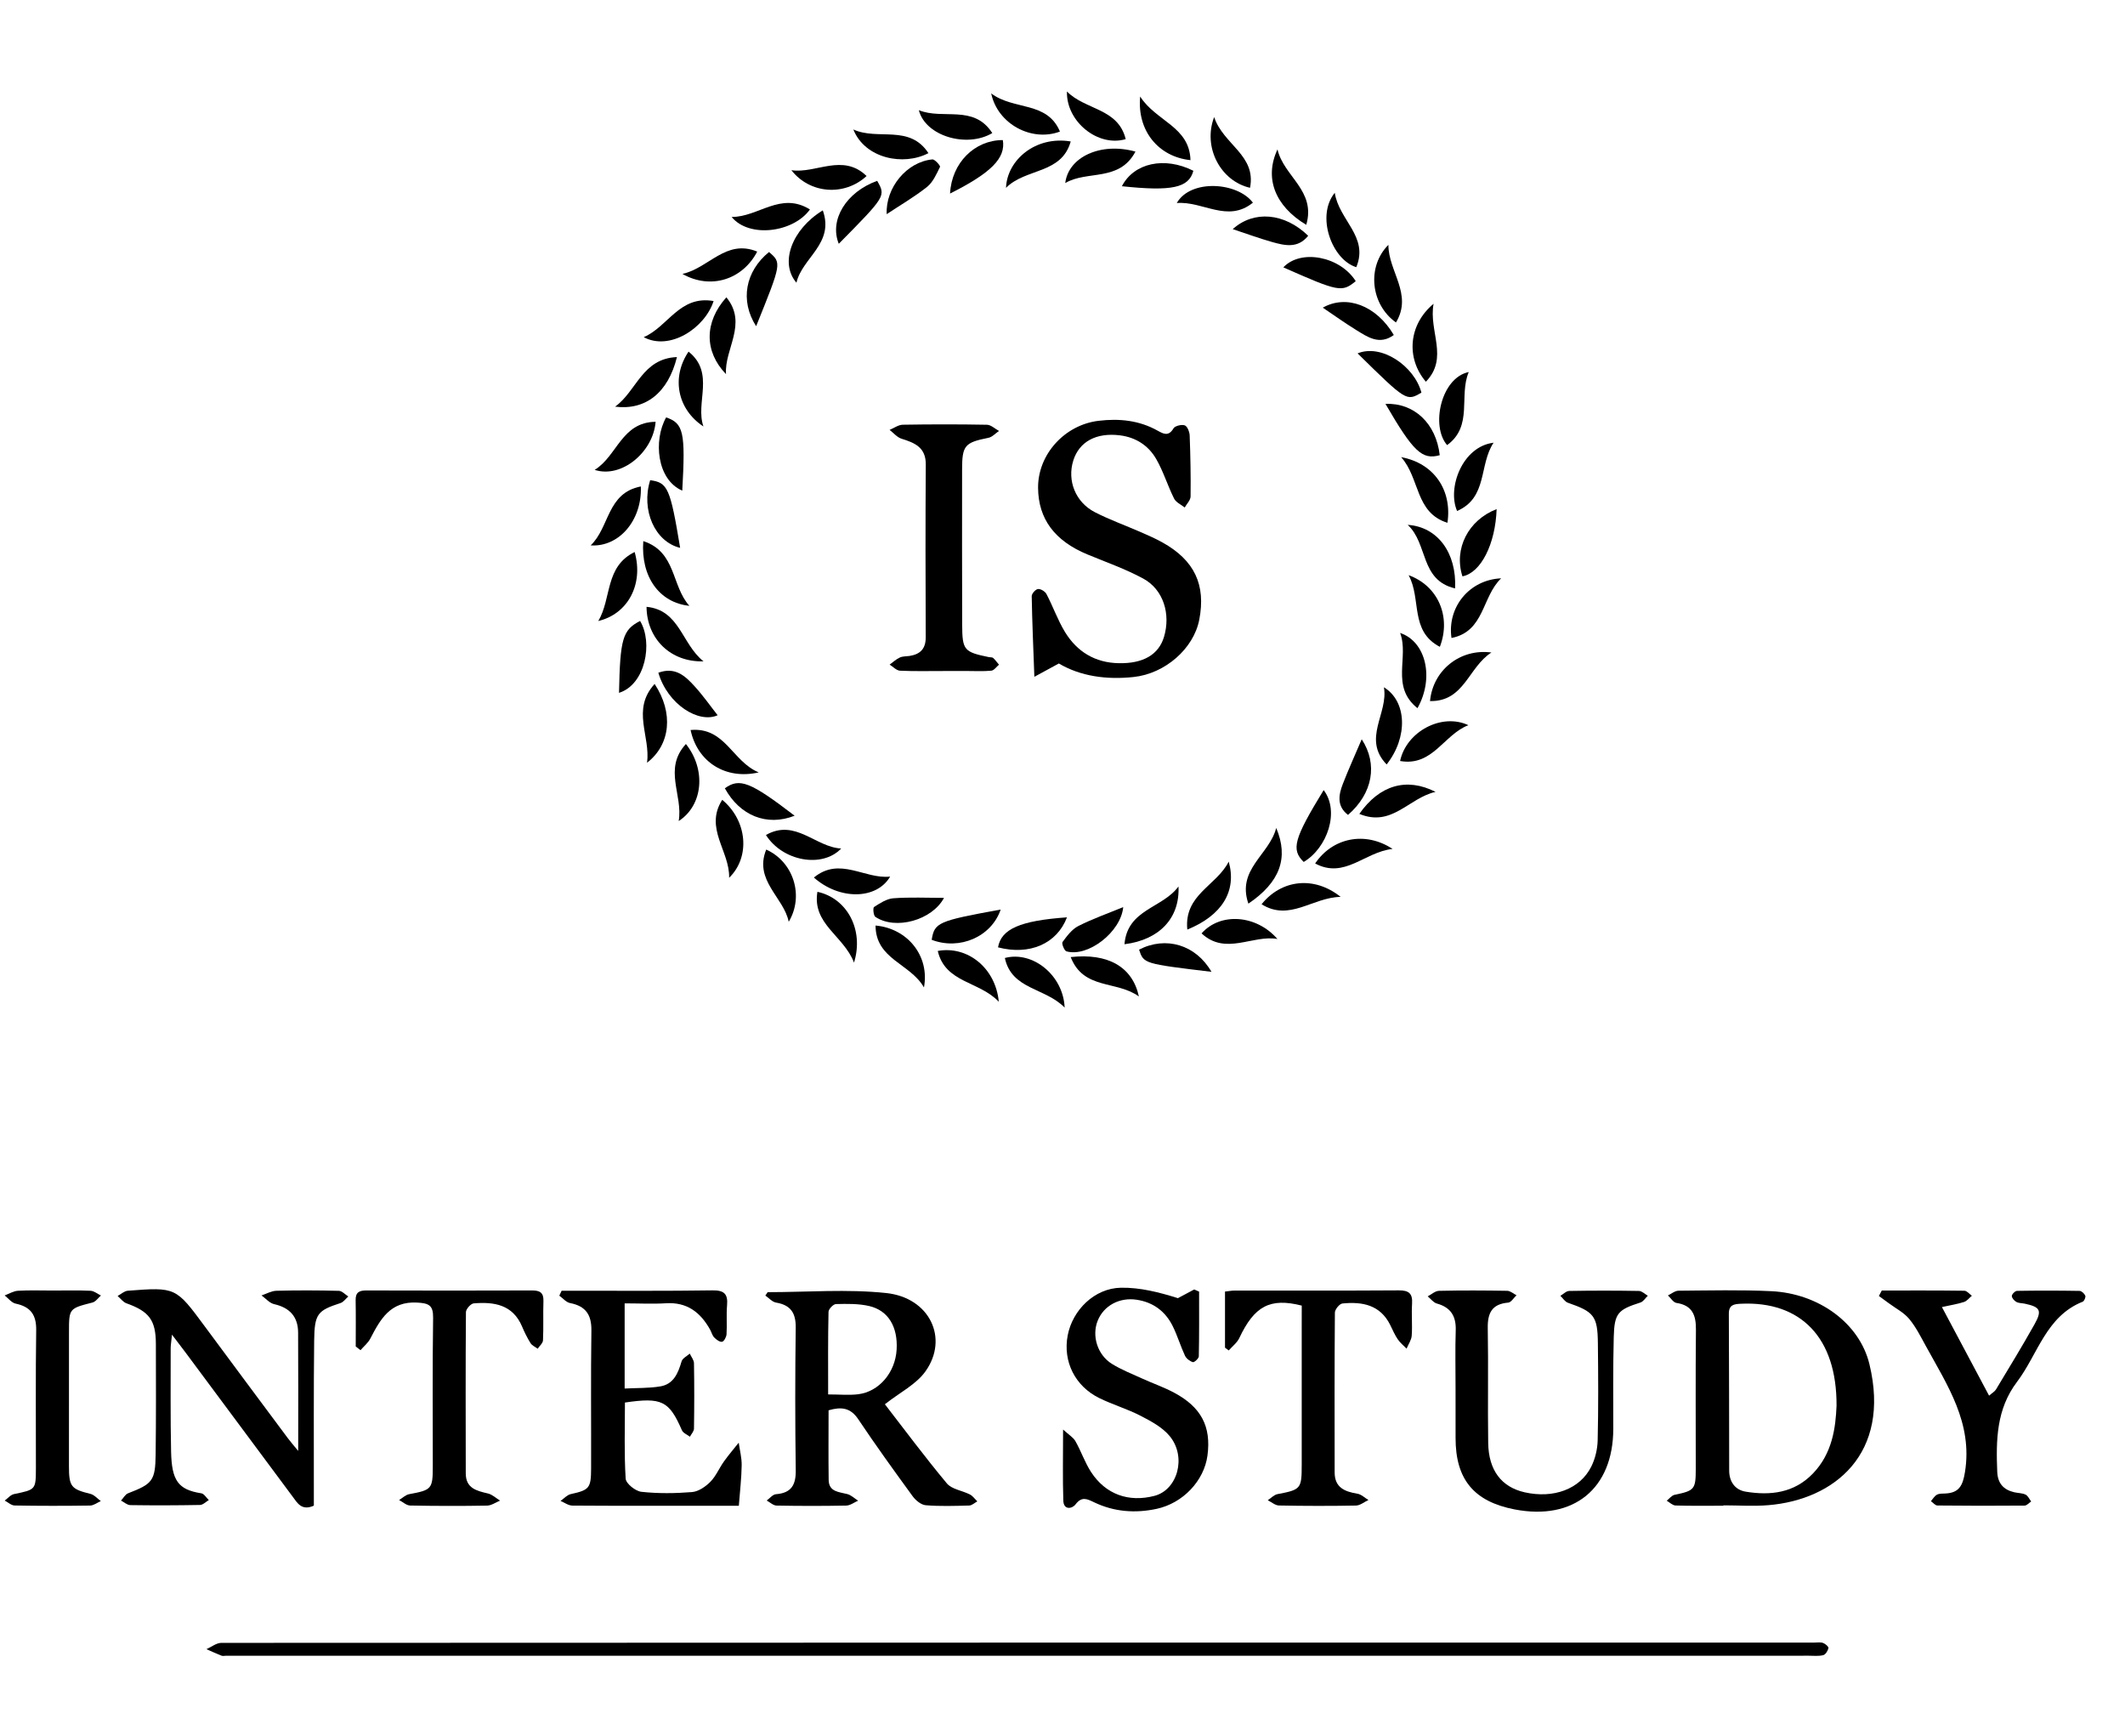 <?xml version="1.0" encoding="utf-8"?>
<!-- Generator: Adobe Illustrator 25.2.1, SVG Export Plug-In . SVG Version: 6.00 Build 0)  -->
<svg version="1.1" id="Слой_1" xmlns="http://www.w3.org/2000/svg" xmlns:xlink="http://www.w3.org/1999/xlink" x="0px" y="0px"
	 viewBox="0 0 731 597" style="enable-background:new 0 0 731 597;" xml:space="preserve">
<g>
	<path d="M350.23,569.48c-90.84,0-181.68,0-272.52,0c-0.5,0-1.06,0.15-1.49-0.02c-1.75-0.69-3.47-1.48-5.2-2.24
		c1.71-0.75,3.41-2.17,5.12-2.17c182.68-0.1,365.35-0.1,548.03-0.1c1,0,2.08-0.19,2.97,0.13c0.77,0.28,1.95,1.29,1.85,1.75
		c-0.2,0.93-0.99,2.24-1.79,2.44c-1.57,0.41-3.3,0.2-4.97,0.2C531.57,569.48,440.9,569.48,350.23,569.48z"/>
	<path d="M364.24,228.2c-2.83,1.54-5.08,2.76-8.42,4.58c-0.37-10.23-0.76-18.98-0.91-27.74c-0.01-0.86,1.33-2.36,2.16-2.45
		c0.93-0.1,2.45,0.83,2.92,1.73c2.23,4.26,3.84,8.88,6.32,12.98c4.15,6.83,10.37,10.65,18.56,10.8c8.39,0.16,13.7-2.93,15.54-9.02
		c2.38-7.9-0.21-16.33-7.13-20.08c-6.11-3.31-12.76-5.64-19.21-8.31c-11.25-4.66-16.88-12.19-16.97-22.88
		c-0.1-11.44,9.06-21.67,20.82-23.08c7.08-0.85,13.97-0.17,20.34,3.41c1.96,1.1,3.75,2.05,5.41-0.79c0.51-0.88,2.81-1.43,3.9-1.04
		c0.88,0.31,1.63,2.24,1.68,3.48c0.26,6.99,0.4,13.99,0.31,20.98c-0.02,1.27-1.31,2.52-2.02,3.78c-1.25-1-3-1.76-3.65-3.06
		c-2.22-4.44-3.67-9.29-6.13-13.58c-2.67-4.65-7.01-7.5-12.52-8.18c-8.12-1.01-13.99,2.16-16.03,8.67
		c-2.16,6.9,0.73,14.33,7.45,17.78c5.02,2.57,10.37,4.49,15.55,6.75c2.59,1.13,5.2,2.26,7.66,3.63c11.02,6.13,15,14.56,12.68,26.57
		c-1.93,9.98-11.75,18.56-22.57,19.72C380.67,233.84,371.75,232.63,364.24,228.2z"/>
	<path d="M264.08,444.43c13.61,0,27.33-1.13,40.79,0.3c14.97,1.59,21.61,15.62,13.46,26.98c-3.2,4.46-8.77,7.21-13.93,11.27
		c6.66,8.6,13.73,18.13,21.33,27.23c1.7,2.04,5.3,2.45,7.92,3.8c1,0.51,1.71,1.57,2.55,2.37c-0.93,0.5-1.85,1.41-2.79,1.43
		c-4.99,0.14-10.01,0.31-14.97-0.1c-1.59-0.13-3.46-1.69-4.5-3.11c-6.37-8.73-12.7-17.5-18.71-26.48c-2.64-3.95-5.78-4.34-10.2-3.06
		c0,8.02-0.08,15.98,0.03,23.93c0.06,4.15,3.5,4.12,6.4,4.88c1.35,0.35,2.49,1.49,3.73,2.28c-1.36,0.59-2.71,1.65-4.08,1.68
		c-7.99,0.16-15.99,0.15-23.98,0c-1.14-0.02-2.26-1.14-3.39-1.74c1.06-0.75,2.07-2.08,3.18-2.17c5.32-0.41,6.9-3.2,6.82-8.3
		c-0.23-16.32-0.23-32.64-0.01-48.96c0.07-5.07-1.72-7.8-6.77-8.65c-1.32-0.22-2.46-1.58-3.68-2.41
		C263.55,445.21,263.81,444.82,264.08,444.43z M284.88,479.6c4.04,0,7.22,0.32,10.32-0.06c7.24-0.89,12.78-7.5,13.24-15.35
		c0.46-7.81-2.85-13.47-9.47-15c-3.67-0.84-7.6-0.76-11.4-0.67c-0.91,0.02-2.54,1.72-2.56,2.67
		C284.8,460.49,284.88,469.78,284.88,479.6z"/>
	<path d="M592.86,517.88c-5.49,0-10.99,0.09-16.48-0.08c-1.03-0.03-2.02-1.07-3.03-1.65c0.9-0.7,1.72-1.82,2.73-2.03
		c6.78-1.4,7.26-1.86,7.26-8.79c0.01-15.98-0.1-31.97,0.06-47.95c0.05-5-1.18-8.41-6.7-9.25c-1.08-0.16-1.96-1.68-2.93-2.58
		c1.2-0.56,2.41-1.61,3.61-1.62c10.65-0.08,21.32-0.35,31.96,0.16c16.27,0.78,30.33,10.99,33.74,25.1
		c7.46,30.81-12.07,46.63-34.75,48.5c-5.13,0.42-10.31,0.06-15.47,0.06C592.86,517.81,592.86,517.84,592.86,517.88z M631.77,483.49
		c0.14-23.4-12.31-36.05-32.89-35.08c-2.4,0.11-4.18,0.35-4.16,3.48c0.1,17.97,0.08,35.95,0.12,53.92c0.01,3.85,2.07,6.64,5.66,7.23
		c8.52,1.41,16.66,0.46,23.09-6.18C630.35,499.89,631.46,491.01,631.77,483.49z"/>
	<path d="M102.58,499.03c0-14.47,0.06-27.61-0.03-40.75c-0.04-5.41-2.89-8.52-8.24-9.73c-1.59-0.36-2.91-1.96-4.35-3
		c1.71-0.56,3.4-1.56,5.12-1.6c7.16-0.18,14.33-0.16,21.49,0.02c1.1,0.03,2.17,1.27,3.25,1.94c-0.89,0.77-1.65,1.92-2.68,2.26
		c-7.93,2.59-8.96,3.65-9.07,13.02c-0.2,17-0.09,33.99-0.11,50.99c0,1.97,0,3.93,0,5.68c-4.18,1.86-5.64-0.88-7.29-3.1
		c-12.22-16.43-24.42-32.87-36.64-49.3c-1.33-1.79-2.69-3.56-4.87-6.42c-0.25,2.56-0.45,3.63-0.45,4.71
		c0.01,11.83-0.11,23.67,0.14,35.49c0.21,9.99,2.41,13.12,10.4,14.37c0.96,0.15,1.73,1.52,2.58,2.33c-1.01,0.59-2.01,1.66-3.03,1.68
		c-8,0.15-16,0.17-23.99,0.05c-1.07-0.02-2.12-1.01-3.18-1.56c0.8-0.86,1.45-2.13,2.44-2.51c8.38-3.22,9.36-4.31,9.47-13.36
		c0.16-12.66,0.11-25.33,0.08-37.99c-0.02-8.22-2.32-11.2-10.13-13.99c-1.16-0.42-2.03-1.66-3.03-2.52c1.16-0.62,2.28-1.7,3.48-1.8
		c16.56-1.27,16.54-1.22,26.51,12.27c9.5,12.85,19.05,25.67,28.6,38.49C99.92,495.87,100.88,496.95,102.58,499.03z"/>
	<path d="M214.88,448.28c0,9.89,0,19.16,0,29.29c4.17-0.22,8.3-0.07,12.3-0.74c4.57-0.77,6.1-4.58,7.29-8.61
		c0.32-1.07,1.84-1.79,2.81-2.66c0.5,1.1,1.43,2.19,1.45,3.3c0.13,7.5,0.12,15,0,22.5c-0.01,0.94-0.91,1.86-1.4,2.79
		c-0.93-0.73-2.32-1.25-2.74-2.21c-4.42-10.14-6.91-11.42-19.61-9.55c0,8.7-0.29,17.47,0.25,26.19c0.11,1.68,3.38,4.29,5.4,4.51
		c5.76,0.63,11.66,0.56,17.44,0.09c2.2-0.18,4.63-1.85,6.28-3.51c1.94-1.96,3.05-4.72,4.69-7.02c1.59-2.23,3.38-4.31,5.08-6.45
		c0.37,2.6,1.06,5.2,1.02,7.79c-0.07,4.45-0.6,8.9-0.98,13.91c-4.38,0-8.33,0-12.29,0c-15,0-30,0.04-45-0.07
		c-1.35-0.01-2.7-1.04-4.05-1.6c1.17-0.81,2.24-2.06,3.53-2.35c6.31-1.4,6.97-1.98,6.99-8.74c0.05-15.84-0.13-31.67,0.1-47.51
		c0.08-5.47-1.99-8.42-7.34-9.46c-1.35-0.26-2.47-1.66-3.7-2.54c0.27-0.56,0.54-1.13,0.8-1.69c1.79,0,3.58,0,5.37,0
		c15.5-0.01,31.01,0.1,46.51-0.13c4-0.06,5.37,1.21,5.03,5.11c-0.28,3.31,0.02,6.67-0.18,9.99c-0.06,0.94-0.86,2.45-1.54,2.58
		c-0.8,0.15-1.99-0.75-2.71-1.49c-0.66-0.68-0.9-1.77-1.38-2.64c-3.33-5.99-7.97-9.6-15.28-9.11
		C224.42,448.53,219.79,448.28,214.88,448.28z"/>
	<path d="M365.7,491.68c1.95,1.79,3.49,2.68,4.24,4c1.96,3.45,3.25,7.32,5.4,10.63c5.01,7.68,12.92,10.48,21.78,8.18
		c7.96-2.06,11.16-13.38,5.26-20.55c-2.5-3.04-6.4-5.12-10.01-6.99c-4.57-2.36-9.59-3.82-14.21-6.09
		c-8.41-4.14-12.55-12.64-10.88-21.52c1.65-8.76,9.23-16.27,18.31-16.44c6.62-0.12,13.28,1.59,19.61,3.59c1.87-1,3.74-2,5.6-2.99
		c0.56,0.25,1.12,0.49,1.69,0.74c0,7.43,0.06,14.85-0.1,22.28c-0.02,0.72-1.59,2.13-2.05,1.98c-1.06-0.33-2.26-1.25-2.72-2.25
		c-1.54-3.31-2.58-6.86-4.2-10.13c-2.51-5.08-6.69-8.21-12.36-9.08c-5.96-0.92-11.36,2.01-13.45,7.19
		c-2.1,5.21-0.12,11.78,4.95,14.9c3.23,1.99,6.83,3.41,10.31,4.99c3.63,1.66,7.44,2.97,10.95,4.84
		c9.41,4.99,12.87,11.68,11.55,21.64c-1.16,8.72-8.43,16.41-17.51,18.36c-7.38,1.58-14.6,1.03-21.47-2.25
		c-2.39-1.14-4.23-2.16-6.41,0.71c-1.19,1.57-4.09,2.01-4.2-1.27C365.53,508.56,365.7,500.94,365.7,491.68z"/>
	<path d="M500.71,477.56c0.01-6.67-0.16-13.34,0.06-20c0.16-4.9-1.71-7.9-6.51-9.23c-1.18-0.33-2.09-1.62-3.13-2.46
		c1.29-0.66,2.56-1.87,3.87-1.9c7.83-0.18,15.67-0.14,23.5-0.01c1.07,0.02,2.12,1,3.18,1.53c-0.95,0.88-1.84,2.44-2.85,2.53
		c-5.58,0.48-7.13,3.54-7.04,8.77c0.24,13.16-0.05,26.34,0.15,39.5c0.14,9.44,4.59,15.17,12.52,16.97
		c9.91,2.24,19.02-1.05,22.92-8.8c1.37-2.72,2.15-6.02,2.22-9.08c0.26-11.16,0.2-22.33,0.07-33.5c-0.11-9.27-1.38-10.71-10.31-13.81
		c-1.02-0.35-1.73-1.57-2.59-2.38c1.01-0.59,2.01-1.66,3.03-1.68c8-0.14,16-0.14,24,0c1.03,0.02,2.04,1.07,3.05,1.65
		c-0.84,0.8-1.54,2.01-2.54,2.33c-7.76,2.48-8.97,3.66-9.18,11.92c-0.27,10.49-0.16,21-0.16,31.5
		c-0.01,20.57-13.63,31.69-33.99,27.73c-13.99-2.72-20.28-10.35-20.26-24.58C500.71,488.89,500.71,483.23,500.71,477.56z"/>
	<path d="M122.37,463.1c0-5.31,0.07-10.63-0.03-15.93c-0.05-2.73,1.29-3.34,3.71-3.33c18.99,0.06,37.98,0.07,56.98,0
		c2.68-0.01,4.01,0.75,3.91,3.66c-0.15,4.49,0.06,9-0.15,13.49c-0.05,0.99-1.19,1.93-1.83,2.89c-0.84-0.63-1.93-1.09-2.45-1.91
		c-1.14-1.82-2.1-3.78-2.94-5.77c-3.21-7.53-9.64-8.49-16.6-7.92c-1.01,0.08-2.68,1.95-2.69,3c-0.15,18.49-0.08,36.98-0.06,55.48
		c0.01,5.13,3.72,5.99,7.64,6.91c1.5,0.35,2.78,1.61,4.17,2.45c-1.49,0.6-2.98,1.7-4.48,1.72c-8.83,0.16-17.66,0.14-26.48-0.03
		c-1.27-0.03-2.52-1.23-3.78-1.89c1.15-0.69,2.23-1.78,3.46-2.01c7.79-1.45,8.13-1.77,8.13-9.68c0.01-16.99-0.14-33.99,0.11-50.98
		c0.07-4.39-1.54-5.01-5.47-5.24c-9.25-0.53-12.68,5.73-16.14,12.4c-0.78,1.5-2.23,2.66-3.37,3.97
		C123.45,463.95,122.91,463.52,122.37,463.1z"/>
	<path d="M647.34,443.86c9.48,0,18.96-0.05,28.43,0.08c0.86,0.01,1.7,1.12,2.55,1.72c-0.88,0.73-1.65,1.79-2.66,2.13
		c-2.13,0.71-4.39,1.04-7.64,1.76c5.6,10.52,10.8,20.28,16.22,30.47c1.06-0.93,1.94-1.4,2.38-2.13c4.47-7.42,8.99-14.82,13.23-22.37
		c2.7-4.8,2-6-3.3-7.13c-0.98-0.21-2.08-0.15-2.91-0.6c-0.73-0.4-1.6-1.37-1.57-2.06c0.02-0.63,1.15-1.74,1.8-1.75
		c7.17-0.12,14.33-0.11,21.5,0.01c0.7,0.01,1.67,0.94,1.97,1.66c0.2,0.5-0.36,1.84-0.88,2.05c-12.66,5.04-15.42,18.09-22.61,27.58
		c-7.11,9.39-7.24,20.03-6.8,30.95c0.16,3.93,2.14,6.16,5.85,7.02c1.3,0.3,2.74,0.25,3.89,0.81c0.83,0.4,1.3,1.55,1.93,2.36
		c-0.75,0.49-1.5,1.41-2.26,1.41c-10,0.09-20,0.08-30-0.03c-0.75-0.01-1.49-0.97-2.23-1.49c0.68-0.77,1.24-1.78,2.09-2.23
		c0.82-0.44,1.95-0.36,2.94-0.41c4.73-0.24,5.95-2.81,6.69-7.4c2.7-16.83-6.06-29.82-13.47-43.33c-1.76-3.21-3.43-6.56-5.75-9.34
		c-1.82-2.18-4.58-3.58-6.92-5.32c-1.15-0.86-2.32-1.69-3.48-2.54C646.67,445.11,647.01,444.48,647.34,443.86z"/>
	<path d="M447.8,449.05c-10.92-2.78-16.31,0.18-21.48,11.16c-0.77,1.63-2.4,2.85-3.63,4.26c-0.43-0.32-0.86-0.63-1.29-0.95
		c0-6.38,0-12.76,0-19.3c1.34-0.14,2.3-0.34,3.27-0.34c18.83-0.02,37.66,0.06,56.49-0.07c3.47-0.02,4.82,1.05,4.59,4.58
		c-0.24,3.65,0.14,7.34-0.12,10.99c-0.11,1.52-1.15,2.98-1.77,4.47c-1.04-1.07-2.24-2.03-3.06-3.25c-1.02-1.51-1.74-3.22-2.55-4.86
		c-3.45-6.98-9.65-8.1-16.46-7.42c-1,0.1-2.58,2.04-2.59,3.13c-0.15,18.33-0.1,36.66-0.08,54.99c0.01,5.2,3.47,6.59,7.8,7.3
		c1.36,0.22,2.55,1.42,3.82,2.17c-1.43,0.67-2.85,1.88-4.29,1.91c-8.83,0.17-17.66,0.15-26.49-0.02c-1.29-0.02-2.57-1.18-3.85-1.8
		c1.11-0.73,2.14-1.88,3.35-2.11c8.01-1.52,8.33-1.8,8.33-10.05c0.01-15.66,0-31.33,0-46.99C447.8,454.21,447.8,451.57,447.8,449.05
		z"/>
	<path d="M324.58,230.79c-4.99-0.01-9.99,0.13-14.98-0.11c-1.22-0.06-2.38-1.36-3.57-2.09c1.16-0.84,2.24-1.86,3.52-2.45
		c1.02-0.46,2.28-0.37,3.43-0.55c3.63-0.59,5.49-2.49,5.47-6.41c-0.08-19.81-0.12-39.62,0.02-59.42c0.04-5.9-3.8-7.45-8.35-8.87
		c-1.53-0.48-2.74-1.99-4.1-3.03c1.51-0.62,3.01-1.75,4.53-1.78c9.65-0.16,19.31-0.17,28.96,0.01c1.4,0.03,2.77,1.39,4.15,2.13
		c-1.21,0.81-2.32,2.1-3.64,2.36c-8.12,1.63-9.05,2.6-9.06,10.84c-0.01,17.81-0.03,35.62,0.03,53.43c0.03,8.78,0.63,9.4,9.2,11.16
		c0.49,0.1,1.14,0,1.45,0.28c0.75,0.68,1.35,1.54,2.01,2.32c-0.87,0.72-1.69,1.97-2.62,2.06c-2.8,0.28-5.65,0.11-8.48,0.11
		C329.9,230.8,327.24,230.8,324.58,230.79z"/>
	<path d="M18.16,443.87c4.33,0,8.67-0.12,12.99,0.08c1.21,0.06,2.38,1.06,3.57,1.63c-0.96,0.83-1.8,2.13-2.9,2.41
		c-8.08,2.07-8.09,2.01-8.09,10.26c0,15.32,0,30.64-0.01,45.97c0,7.12,0.73,7.94,7.4,9.59c1.31,0.32,2.38,1.62,3.56,2.47
		c-1.22,0.54-2.44,1.52-3.67,1.54c-8.66,0.13-17.32,0.13-25.98-0.02c-1.15-0.02-2.28-1.1-3.41-1.69c1.06-0.77,2.03-1.99,3.19-2.23
		c7.48-1.55,7.52-1.48,7.54-8.94c0.02-15.82-0.13-31.65,0.1-47.46c0.08-5.29-1.97-8.04-7.07-9.11c-1.39-0.29-2.53-1.84-3.78-2.82
		c1.52-0.56,3.02-1.51,4.57-1.6C10.15,443.72,14.16,443.87,18.16,443.87z"/>
	<path d="M417.67,40.26c3.1,9.46,14.56,13.1,12.34,24.33C419.93,62.31,413.67,50.68,417.67,40.26z"/>
	<path d="M477,262.93c-8.51-8.82,0.69-17.67-0.94-26.55C484.01,241.22,484.39,253.58,477,262.93z"/>
	<path d="M344.23,312.83c-3.16,9.32-14.07,14.11-23.73,10.41C321.47,317.28,322.67,316.75,344.23,312.83z"/>
	<path d="M301.19,318.33c11.01,0.98,18.68,10.48,16.65,21.29C313.16,331.36,301.22,329.99,301.19,318.33z"/>
	<path d="M392.22,33.2c5.43,8.54,17.01,10.33,17.3,21.88C398.52,53.94,391.1,44.98,392.22,33.2z"/>
	<path d="M237.56,251.08c11.91-1.08,14.3,10.8,23.44,14.58C249.56,268.28,239.9,262.05,237.56,251.08z"/>
	<path d="M467.61,279.93c6.93-9.87,16.2-12.66,26.22-7.57C484.57,274.44,478.86,284.61,467.61,279.93z"/>
	<path d="M468.43,254.27c5.62,8.56,3.78,18.63-4.71,26.01c-3.93-3.01-3.25-6.88-1.78-10.67
		C463.91,264.53,466.18,259.56,468.43,254.27z"/>
	<path d="M503.08,198.23c-3.04-9.46,2-19.38,11.76-23.12C514.43,187.15,509.41,197.03,503.08,198.23z"/>
	<path d="M385.93,64.05c4.14-8.03,14.69-10.3,24.59-5.31C408.96,64.61,403.14,65.87,385.93,64.05z"/>
	<path d="M476.6,138.91c9.88-0.41,17.42,6.72,18.67,17.65C489.22,158.26,486.17,155.38,476.6,138.91z"/>
	<path d="M439.44,322.96c-8.53-1.54-17.81,5.79-26.1-1.93C419.82,313.72,432.19,314.61,439.44,322.96z"/>
	<path d="M482,157.23c11.28,2.07,17.6,11.36,15.92,22.58C486.76,176.32,488.51,164.55,482,157.23z"/>
	<path d="M346.07,64.6c0.35-9.46,10.03-17.96,22.26-15.95C365.13,59.98,352.92,57.74,346.07,64.6z"/>
	<path d="M324.74,308.81c-4.12,7.73-16.74,11.17-23.61,6.54c-0.67-0.45-0.9-3.11-0.46-3.39c2.04-1.31,4.34-2.84,6.64-3.01
		C313.03,308.53,318.81,308.81,324.74,308.81z"/>
	<path d="M248.45,275.09c8.62,7.17,9.74,19.67,2.37,26.81C251.08,292.73,242.21,284.87,248.45,275.09z"/>
	<path d="M245.48,103.54c-2.99,9.3-15.09,17.24-24.04,12.42C229.84,112.38,233.74,101.48,245.48,103.54z"/>
	<path d="M477.61,84.21c-0.04,9.14,8.49,16.97,2.6,26.7C471.43,104.64,470.15,91.67,477.61,84.21z"/>
	<path d="M340.97,32.12c7.72,5.88,19.23,2.58,23.65,13.13C354.91,48.9,343.17,42.68,340.97,32.12z"/>
	<path d="M455.04,105.82c8.1-4.6,18.4-0.8,24.43,9.4c-4.95,3.61-9.03,0.69-13.01-1.76C462.54,111.04,458.79,108.34,455.04,105.82z"
		/>
	<path d="M501.24,175.75c-3.46-7.89,1.78-22.2,12.55-23.48C508.71,159.88,511.83,171.15,501.24,175.75z"/>
	<path d="M233.97,188.43c-8.69-2.09-13.51-12.97-10.31-23.27C229.72,165.97,230.56,167.87,233.97,188.43z"/>
	<path d="M305.02,73.66c-0.42-9.11,6.9-18,15.72-18.83c0.84-0.08,2.81,2.19,2.63,2.56c-1.21,2.46-2.42,5.26-4.47,6.9
		C314.55,67.74,309.7,70.55,305.02,73.66z"/>
	<path d="M408.43,319.72c-1.16-12.05,9.98-14.98,14.25-23.37C425.53,306.5,420.37,314.86,408.43,319.72z"/>
	<path d="M293.78,331.08c-3.56-9.3-14.44-13.24-12.59-24.35C291.37,308.92,297.29,319.79,293.78,331.08z"/>
	<path d="M367.04,315.51c-3.46,9.08-12.86,13.17-23.72,10.32C344.43,319.49,350.97,316.65,367.04,315.51z"/>
	<path d="M495.31,222.47c-10.45-5.44-6.27-16.5-10.75-24.64C494.71,201.47,499.28,212.16,495.31,222.47z"/>
	<path d="M235.95,255.89c7.02,8.83,5.91,21.09-2.48,26.5C235.02,273.46,228.07,264.5,235.95,255.89z"/>
	<path d="M278.62,72.04c-5.71,7.96-20.92,9.93-26.94,2.58C260.9,74.68,268.51,65.78,278.62,72.04z"/>
	<path d="M221.29,186.11c11.39,3.7,9.63,15.36,15.86,22.26C226.81,207.29,220.39,198.38,221.29,186.11z"/>
	<path d="M455.34,271.74c5.59,7.34,1.25,19.89-6.86,24.72C444.08,292.18,445.1,288.51,455.34,271.74z"/>
	<path d="M500.55,202.38c-12.12-2.86-9.24-15.35-16.3-21.86C494.57,181.19,501.14,190.21,500.55,202.38z"/>
	<path d="M283.04,72.35c4.09,11.44-7.09,16.27-9.06,24.88C268.14,90.53,272.31,78.91,283.04,72.35z"/>
	<path d="M461.18,308.47c-9.76,0.19-17.53,8.56-27.2,2.54C440.86,302.46,452.11,301.2,461.18,308.47z"/>
	<path d="M226.47,231.38c5.79-2.14,9.27,1.14,12.41,4.59c3.02,3.31,5.61,7.02,7.99,10.03C240.42,248.92,229.71,242.37,226.47,231.38
		z"/>
	<path d="M225.19,235.24c6.55,9.92,5.51,20.82-2.6,27.09C223.82,253.14,217.13,244.08,225.19,235.24z"/>
	<path d="M260.48,86.53c-5.04,9.68-16.08,13.18-25.73,7.68C243.92,92.19,249.68,82.12,260.48,86.53z"/>
	<path d="M366.24,346.55c-6.71-6.89-18.23-6.13-20.57-17.06C355.16,326.96,365.76,335.35,366.24,346.55z"/>
	<path d="M386.39,311.99c-0.8,8.54-12.08,17.31-19.53,15.22c-0.74-0.21-1.72-2.7-1.35-3.21c1.52-2.07,3.23-4.38,5.43-5.5
		C375.88,316,381.15,314.15,386.39,311.99z"/>
	<path d="M487.61,243.57c-9.37-7.48-2.81-17.52-5.97-25.87C490.55,220.65,493.46,233.15,487.61,243.57z"/>
	<path d="M260.11,112.2c-5.63-8.79-3.73-18.87,4.43-25.52C268.9,90.43,268.9,90.43,260.11,112.2z"/>
	<path d="M225.53,145.07c-0.8,10.41-11.72,19.55-20.96,16.54C212.37,156.79,213.78,145.22,225.53,145.07z"/>
	<path d="M326.82,66.57c0.54-10.59,8.49-18.41,18.16-18.39C345.99,54.37,341.05,59.41,326.82,66.57z"/>
	<path d="M390.6,52.14c-5.58,10.52-16.58,6.35-24.15,10.82C367.52,53.98,378.66,48.81,390.6,52.14z"/>
	<path d="M505.25,127.96c-3.49,8.22,1.59,18.53-7.44,25.13C492.1,146.58,495.71,129.9,505.25,127.96z"/>
	<path d="M234.7,168.75c-8.71-3.74-10.01-17.25-5.55-25.19C235.15,145.59,235.83,148.67,234.7,168.75z"/>
	<path d="M343.58,344.54c-6.72-7.13-18.42-6.43-20.99-17.47C332.85,325.19,342.52,332.98,343.58,344.54z"/>
	<path d="M232.87,122.81c-3.05,12.29-10.77,18.37-21.28,17.06C219.05,134.51,220.85,123.33,232.87,122.81z"/>
	<path d="M241.98,146.68c-8.98-5.91-11.12-16.85-5.12-25.74C246.08,128.29,239.1,138.53,241.98,146.68z"/>
	<path d="M467.01,121.54c8.24-3.37,19.55,4.38,21.96,13.5C483.82,138.05,483.82,138.05,467.01,121.54z"/>
	<path d="M218.32,189.86c3.14,11.08-2.32,21.32-12.51,23.73C210.45,205.78,208.02,194.9,218.32,189.86z"/>
	<path d="M429.44,310.8c-4.06-11.82,7.19-16.77,9.58-26.03C443.4,295.1,440.28,303.47,429.44,310.8z"/>
	<path d="M316.08,37.89c8.31,3.42,18.87-2.08,25.27,7.88C332.61,50.97,318.36,46.85,316.08,37.89z"/>
	<path d="M301.75,62.2c2.98,5.24,2.98,5.24-13.21,21.65C285.21,75.65,291.07,66.04,301.75,62.2z"/>
	<path d="M516.4,198.91c-6.7,6.39-5.68,18.28-17.09,20.52C497.79,208.81,505.45,199.4,516.4,198.91z"/>
	<path d="M272.24,58.54c8.46,1.26,17.63-5.96,25.86,2C290.51,67.56,278.59,66.7,272.24,58.54z"/>
	<path d="M220.45,167.31c0.46,11.61-7.48,20.91-17.26,20.27C209.74,181.35,208.76,169.55,220.45,167.31z"/>
	<path d="M271.32,317.04c-1.68-8.41-12.05-14.21-7.74-24.84C272.97,296.43,276.68,308.11,271.32,317.04z"/>
	<path d="M368.32,329.18c12.8-1.42,21.24,3.32,23.46,13.55C384.12,337.14,372.76,340.56,368.32,329.18z"/>
	<path d="M220.19,213.57c4.5,7.44,1.85,21.89-7.25,24.73C213.32,219.68,214.17,216.68,220.19,213.57z"/>
	<path d="M491.93,241.13c0.96-10.53,10.27-18.15,21.12-16.71C505.07,229.52,503.75,241.34,491.93,241.13z"/>
	<path d="M386.82,324.76c1-12.07,13.04-12.32,18.58-19.87C405.92,315.74,398.86,323.27,386.82,324.76z"/>
	<path d="M367.03,31.46c6.28,6.41,17.59,5.7,20.21,16.39C377.78,50.68,366.74,41.89,367.03,31.46z"/>
	<path d="M479.04,291.98c-9.7,1.06-16.43,10.43-26.63,5.01C458.34,288.15,469.58,285.74,479.04,291.98z"/>
	<path d="M459.16,66.31c1.44,9.45,11.77,15.07,7.4,25.58C458.22,89.36,452.6,74.34,459.16,66.31z"/>
	<path d="M449.35,77.33c-10.81-6.48-14.49-16.14-9.89-25.95C441.58,60.71,452.8,65.52,449.35,77.33z"/>
	<path d="M279.98,301.82c8.91-7.33,17.5,0.66,26.23-0.33C301.58,309.46,288.79,309.64,279.98,301.82z"/>
	<path d="M242,227.46c-11.31,0.34-19.5-7.74-19.59-18.75C233.83,209.83,234.45,221.42,242,227.46z"/>
	<path d="M493.15,104.48c-1.75,9.47,5.33,18.58-2.65,26.81C483.61,123.2,484.51,111.65,493.15,104.48z"/>
	<path d="M249.75,128.69c-7.54-7.81-7.49-17.93,0.12-26.43C257.32,111.35,249.12,120.06,249.75,128.69z"/>
	<path d="M424.06,78.81c7.19-6.51,17.77-5.67,25.95,2.28c-3.57,4.48-8.09,3.36-12.47,2.13C433.1,81.96,428.76,80.36,424.06,78.81z"
		/>
	<path d="M404.81,69.83c4.79-8.34,20.9-7.21,26.19-0.12C422.26,76.76,413.86,69.12,404.81,69.83z"/>
	<path d="M505.12,249.42c-8.46,3.24-12.28,14.29-23.49,12.32C483.81,251.55,495.99,245.13,505.12,249.42z"/>
	<path d="M466.37,96.7c-4.74,3.9-5.84,3.69-24.9-4.74C447.45,85.57,460.97,88.15,466.37,96.7z"/>
	<path d="M263.48,287.19c10.13-5.74,16.98,4.17,25.89,4.65C282.84,298.7,269.22,296.22,263.48,287.19z"/>
	<path d="M319.38,52.67c-8.62,4.51-21.84,1.86-25.83-8.14C302.03,48.43,312.82,42.66,319.38,52.67z"/>
	<path d="M416.75,334.25c-23.32-2.8-23.32-2.8-24.91-7.63C401.02,321.89,411.34,324.89,416.75,334.25z"/>
	<path d="M273.35,280.56c-9.56,3.76-18.83-0.02-24-9.43C254.4,267.45,258.13,268.9,273.35,280.56z"/>
</g>
</svg>
